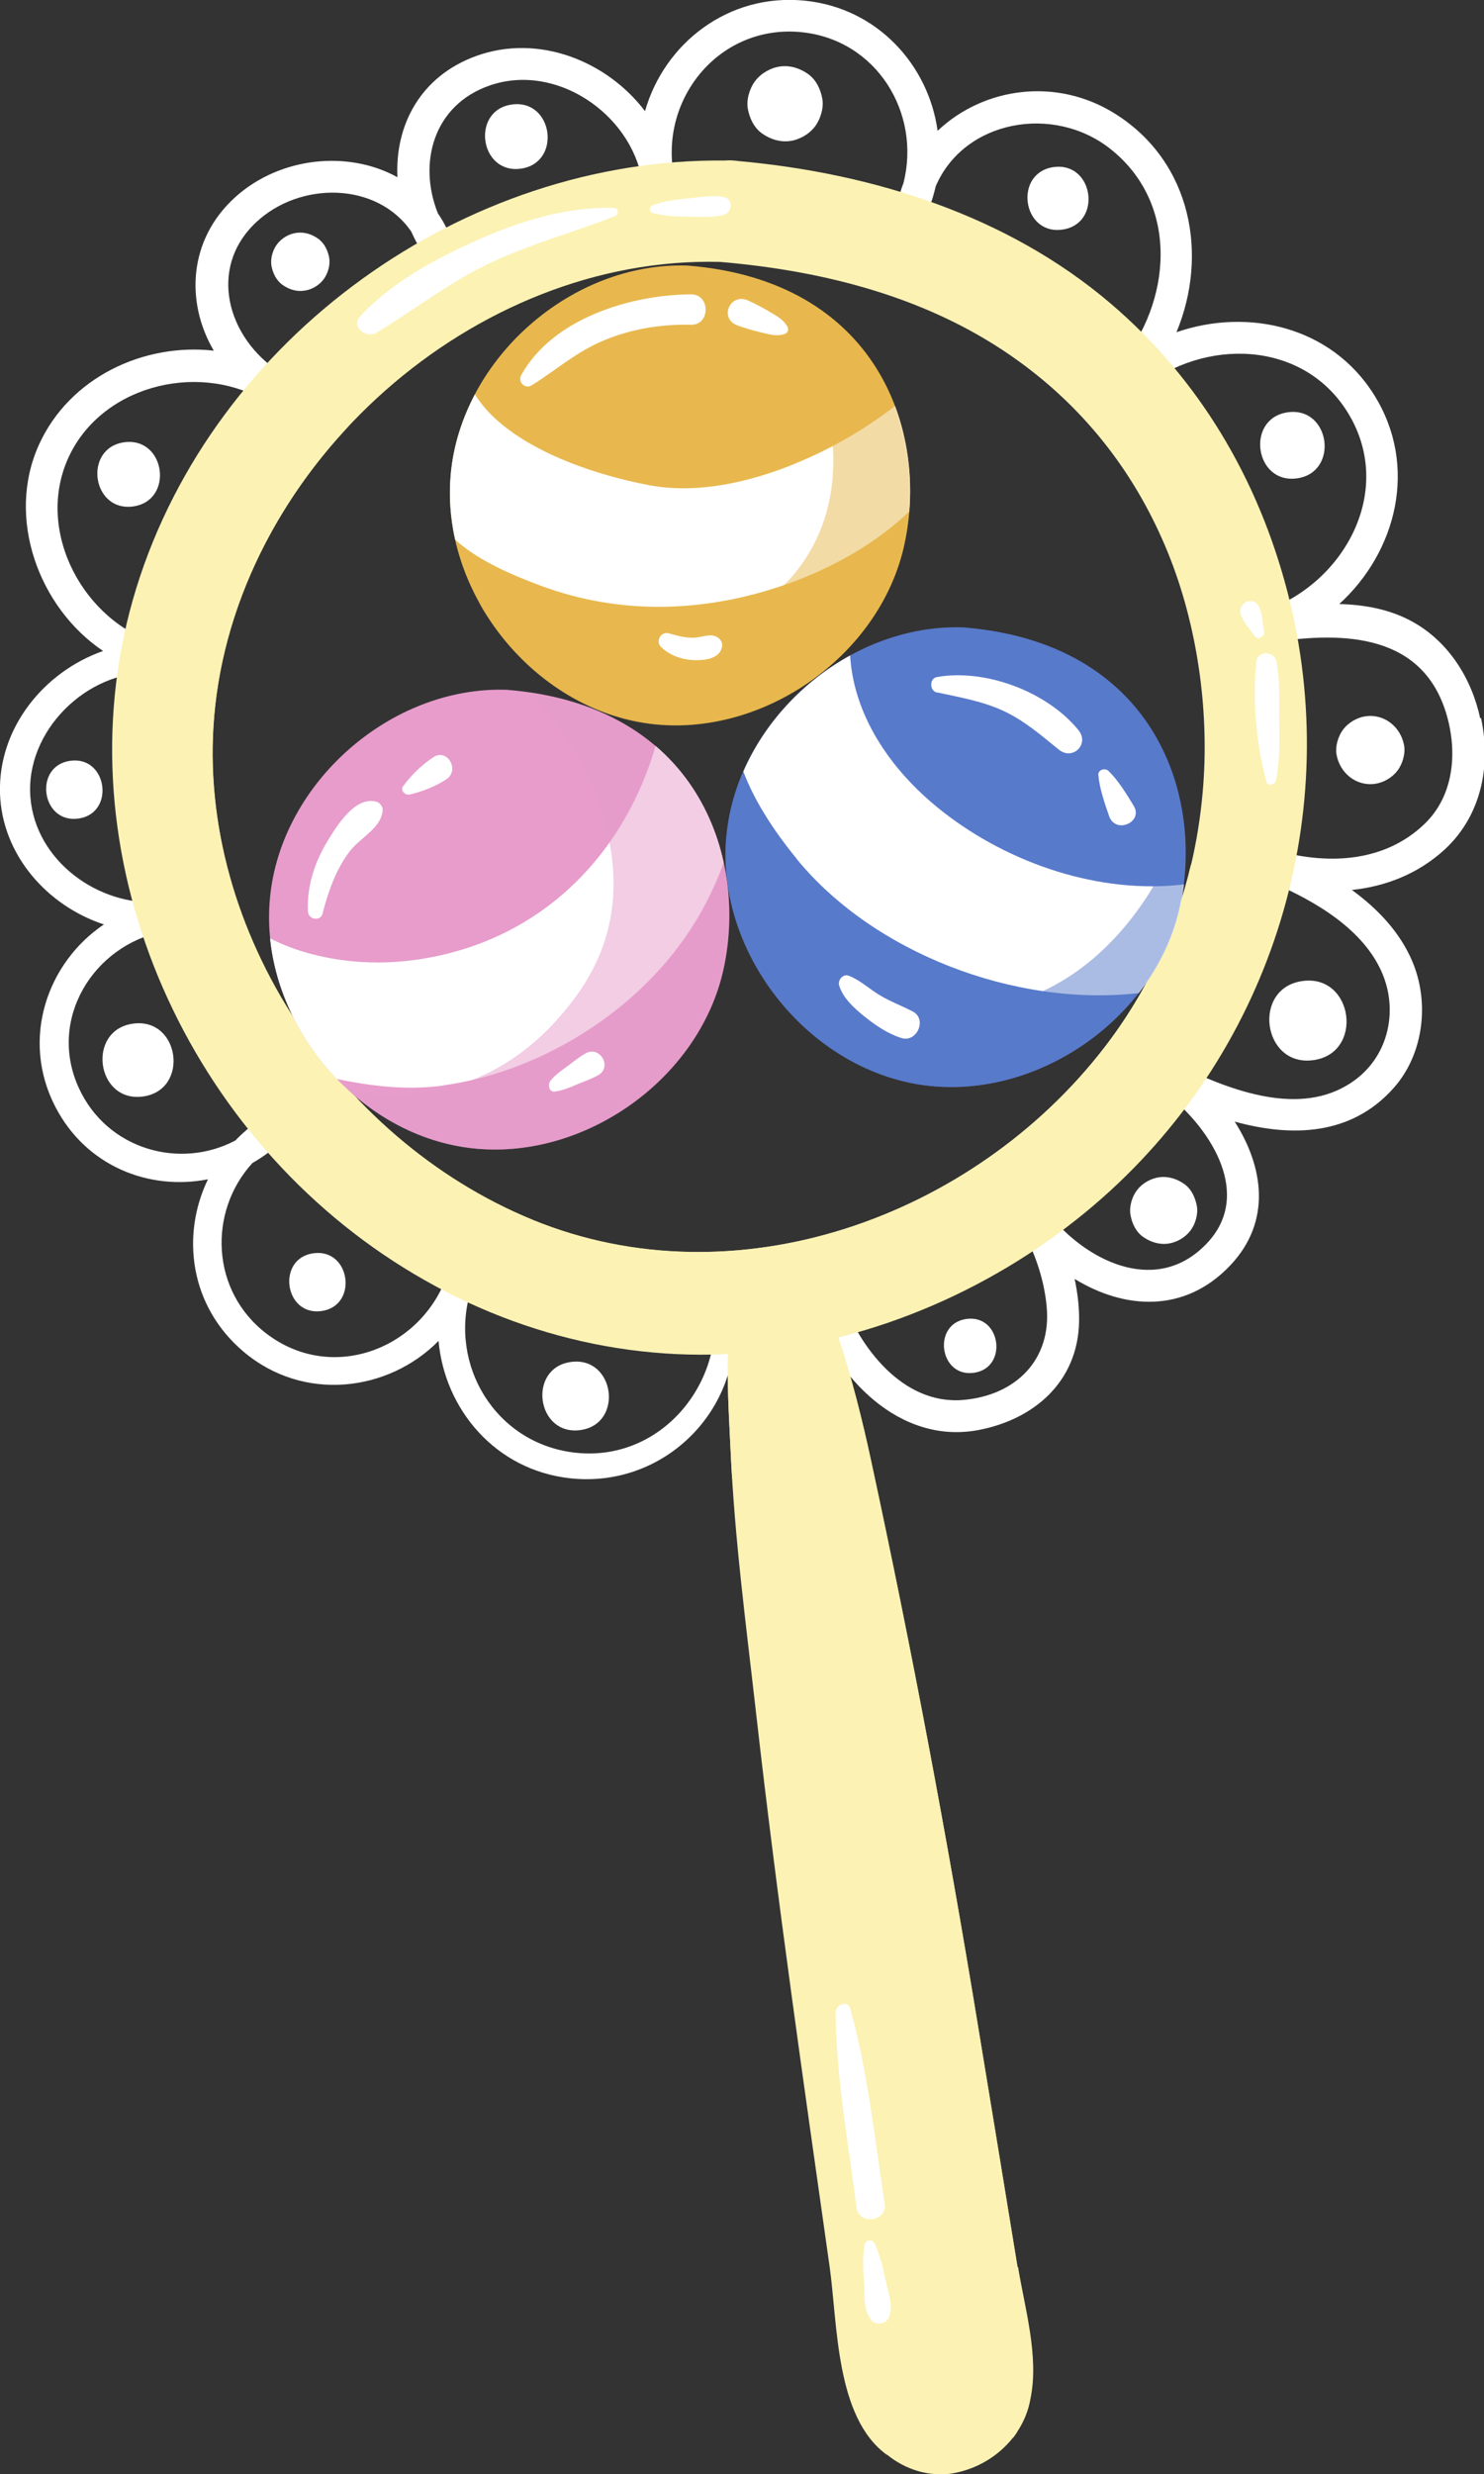 <?xml version="1.0" encoding="UTF-8"?>
<svg xmlns="http://www.w3.org/2000/svg" viewBox="0 0 109.4 182.32">
  <rect x="0" y="0" width="109.4" height="182.32" fill="#333333" stroke="none"/>
  <defs>
    <style>
      .cls-1, .cls-2 {
        fill: #fbf2b4;
      }

      .cls-3 {
        fill: #fff;
      }

      .cls-4, .cls-5 {
        fill: #587acb;
      }

      .cls-6, .cls-7 {
        fill: #e8b84e;
      }

      .cls-6, .cls-8, .cls-5 {
        opacity: .5;
      }

      .cls-6, .cls-8, .cls-5, .cls-2 {
        mix-blend-mode: multiply;
      }

      .cls-8, .cls-9 {
        fill: #e79ccb;
      }

      .cls-10 {
        isolation: isolate;
      }
    </style>
  </defs>
  <g class="cls-10">
    <g id="_Слой_2" data-name="Слой_2">
      <g id="_Слой_1-2" data-name="Слой_1">
        <g>
          <g>
            <path class="cls-3" d="M109.12,52.93c-.63-2.92-2.31-5.62-4.96-7.1-1.67-.93-3.54-1.27-5.43-1.32,4.21-3.83,5.86-10.15,2.57-15.41-3.17-5.07-9.33-6.43-14.57-4.62,2.35-5.66,1.15-12.5-4.48-16.07-4.35-2.76-9.74-1.98-13.13,1.23-.67-4.85-4.44-9.05-9.79-9.59-5.64-.57-10.36,3.15-11.78,8.14-2.81-3.7-7.85-5.72-12.43-4.07-4.16,1.5-6.01,5.15-5.82,8.94-3.65-2.02-8.68-1.49-11.96,1.47-3.45,3.12-3.68,7.74-1.58,11.31-5.16-.58-10.62,1.96-12.88,6.91-2.46,5.4-.03,12.02,4.72,15.22C3.26,49.49-.15,53.63,0,58.47c.15,4.55,3.51,8.29,7.66,9.65-4.19,2.82-6.15,8.45-3.59,13.42,2.27,4.41,6.93,6.21,11.26,5.36-2,4.14-1.34,9.35,2.62,12.7,4.43,3.75,10.68,2.96,14.38-.79.45,5.03,4.18,9.51,9.68,10.12,7.28.81,13.28-5.62,11.95-12.82-.15-.83-1.39-.67-1.3.18.63,6-4.21,11.52-10.39,10.74-5.78-.73-9.18-6.46-7.59-11.84.11-.29.22-.59.31-.89.36-1.23-1.39-2.03-1.88-.78-.1.26-.2.53-.28.8-2.06,5.19-8.44,7.54-13.15,3.98-4.17-3.15-4.34-9.03-1.07-12.6.95-.54,1.84-1.23,2.64-2.07.71-.76-.35-2.12-1.26-1.62-1.01.56-1.89,1.25-2.64,2.03-4.09,2.17-9.46.67-11.54-3.87-2.32-5.07,1.08-10.51,6.22-11.53.34-.03.67-.08,1-.14,1.37-.27,1.1-2.27-.29-2.15-.31.03-.61.07-.92.12-4.52.35-9.21-3.01-9.58-7.73-.38-4.85,4.11-9.28,8.88-9.17,1.13.02,1.87-1.72.57-2.11-5.46-1.61-9.06-8.16-6.72-13.57,2.34-5.41,9.48-7.25,14.42-4.43,1.18.68,2.33-1.33,1.19-2.07-3.79-2.46-5.3-7.6-1.72-10.99,3.25-3.07,8.94-3.01,11.46.67.25.56.54,1.11.88,1.64.75,1.17,2.5,0,2.03-1.2-.26-.66-.58-1.25-.95-1.79-1.47-3.67-.36-7.97,3.82-9.42,4.87-1.69,10.35,2.05,11.23,6.94.25,1.5,2.59,1.19,2.34-.32-1.05-5.74,3.44-11.14,9.4-10.55,5.56.55,8.85,5.98,7.53,11.13-.13.33-.23.67-.33,1.02,0,0,0,0,0,0,0,0,0,0,0,0-.03.1-.06.2-.08.3-.32,1.32,1.77,1.82,2.26.61.23-.56.4-1.13.53-1.7,2.09-4.89,8.68-6.06,12.86-2.77,5.15,4.06,4.56,11.32.63,15.99-.88,1.05.64,2.53,1.7,1.67,4.55-3.68,11.78-3.61,15.13,1.69,3.61,5.72-.12,12.61-6.02,14.69-1.3.46-.69,2.51.64,2.31,5.19-.78,11-.59,12.73,5.38.8,2.77.53,5.95-1.64,8.03-2.89,2.77-6.91,3-10.61,2.04-1.34-.35-1.82,1.77-.61,2.28,3.12,1.34,6.76,3.43,8.13,6.73,1.13,2.73.44,5.91-1.92,7.73-3.7,2.85-8.76,1.05-12.57-.73-1.26-.59-2.18,1.21-1.17,2.04,3.1,2.55,6.05,7.26,2.73,10.79-3.57,3.8-8.58,1.53-11.47-1.89-.82-.97-2.67-.04-2.01,1.19.87,1.65,1.48,3.52,1.65,5.38.37,3.92-2.28,6.55-6.16,6.88-4.46.38-7.7-3.92-9.02-7.72-.49-1.42-2.65-.5-2.16.92,1.78,5.12,6.49,10.14,12.35,9.01,4.13-.8,7.28-3.6,7.38-7.95.02-1.05-.1-2.12-.33-3.18,3.64,2.23,8.08,2.58,11.47-.99,3.08-3.25,2.45-7.28.33-10.6,4.18,1.15,8.6,1.06,11.74-2.5,2.2-2.49,2.64-6.29,1.35-9.32-.91-2.14-2.55-3.87-4.45-5.25,2.5-.26,4.89-1.19,6.84-2.98,2.7-2.49,3.44-6.18,2.68-9.69Z"/>
            <path class="cls-3" d="M42.09,100.36c-3.23.44-2.55,5.46.69,5.02,3.23-.44,2.55-5.46-.69-5.02Z"/>
            <path class="cls-3" d="M23.69,96.61c2.74-.37,2.16-4.63-.58-4.26-2.74.37-2.16,4.63.58,4.26Z"/>
            <path class="cls-3" d="M10.54,80.8c3.45-.47,2.73-5.84-.73-5.37-3.45.47-2.73,5.84.73,5.37Z"/>
            <path class="cls-3" d="M5.77,60.32c2.74-.37,2.16-4.63-.58-4.26-2.74.37-2.16,4.63.58,4.26Z"/>
            <path class="cls-3" d="M9.81,37.32c3.04-.42,2.4-5.14-.65-4.73-3.04.42-2.4,5.14.65,4.73Z"/>
            <path class="cls-3" d="M21.85,17.16c-.55.07-1.09.39-1.42.83-.32.42-.51,1.06-.42,1.59.1.55.36,1.09.83,1.42.47.33,1.01.5,1.59.42.55-.07,1.09-.39,1.42-.83.32-.42.51-1.06.42-1.59-.1-.55-.36-1.09-.83-1.42-.47-.33-1.01-.5-1.59-.42Z"/>
            <path class="cls-3" d="M38.39,12.43c3.04-.42,2.4-5.14-.65-4.73-3.04.42-2.4,5.14.65,4.73Z"/>
            <path class="cls-3" d="M57.5,4.9c-.7.1-1.4.5-1.83,1.07-.41.54-.66,1.37-.54,2.05.13.7.46,1.41,1.07,1.83.6.42,1.31.64,2.05.54.7-.1,1.4-.5,1.83-1.07.41-.54.66-1.37.54-2.05-.13-.7-.46-1.41-1.07-1.83-.6-.42-1.31-.64-2.05-.54Z"/>
            <path class="cls-3" d="M77.68,12.31c-2.97.41-2.34,5.02.63,4.61,2.97-.41,2.34-5.01-.63-4.61Z"/>
            <path class="cls-3" d="M94.94,30.38c-3.13.43-2.47,5.3.67,4.87,3.13-.43,2.47-5.3-.67-4.87Z"/>
            <path class="cls-3" d="M96.02,72.29c-3.75.51-2.96,6.35.8,5.83,3.75-.51,2.96-6.35-.8-5.83Z"/>
            <path class="cls-3" d="M83.82,87.7c-.37.48-.59,1.22-.48,1.83.11.63.41,1.26.95,1.63.54.37,1.17.57,1.83.48.63-.09,1.25-.45,1.63-.95.37-.48.59-1.22.48-1.83-.12-.63-.41-1.26-.95-1.63-.54-.37-1.17-.57-1.83-.48-.63.09-1.25.45-1.63.95Z"/>
            <path class="cls-3" d="M71.79,101.16c2.55-.35,2.01-4.32-.54-3.97-2.55.35-2.01,4.32.54,3.97Z"/>
            <path class="cls-3" d="M101.36,57.76c.64-.09,1.27-.46,1.66-.97.37-.49.6-1.24.49-1.86-.24-1.34-1.43-2.34-2.83-2.15-.64.09-1.27.46-1.66.97-.37.49-.6,1.24-.49,1.86.24,1.34,1.43,2.34,2.83,2.15h0Z"/>
          </g>
          <g>
            <path class="cls-1" d="M53.76,97.16s0-.07,0-.11c.11-.8-.17,1.23,0,.11Z"/>
            <path class="cls-1" d="M54.98,94.16s-.06.11-.09.2c0,0,0,0,.01-.01.03-.06.05-.13.08-.19Z"/>
            <path class="cls-1" d="M74.94,179.2c.49-.74.84-1.57.99-2.47.64-3.11-.43-6.68-.92-9.69-.96-5.87-1.92-11.75-2.89-17.62-2.29-13.98-4.9-27.87-7.89-41.72-.65-3.03-1.43-6.15-2.41-9.09-.3-.9-.64-1.8-1-2.67-.15-.36.17.67.14.57-.22-.62-.31-1.2-.74-1.74-.32-.41-.65-.63-1.02-.86,0,0,0,0,0,0-.03.02-.08,0-.13-.05,0,0,.01.01.02.02,0-.01-.02-.02-.03-.03-.04-.03-.08-.07-.12-.11-.06-.03-.12-.07-.18-.1.05.03.1.06.16.08-.04-.05-.08-.09-.11-.13-1.1-1.02-3.11-.78-3.83.57.09-.15.1-.03-.08.19,0,0,0,.01,0,.02,0,0,0,0,0,.01,0,0,0-.01,0-.02-.01.01-.02.02-.03.04-.03.03-.07.09-.1.14-.21.27-.44.57-.49.66-.34.62-.38,1.12-.47,1.79,0,.07-.02.12-.02.17-.01.16-.01.32-.03.48-.03.45-.05.89-.07,1.34-.13,2.62.05,5.3.17,7.92.29,6.49,1.16,12.99,1.89,19.44,1.54,13.6,3.49,27.14,5.41,40.69.6,4.25.42,11.12,4.23,13.87,0,0,0-.01,0-.02,1.36,1.1,3.12,1.68,4.92,1.35,1.76-.32,3.33-1.29,4.38-2.63,0,.01,0,.02,0,.03.11-.14.2-.29.3-.43Z"/>
            <path class="cls-2" d="M75.01,167.04c-.96-5.87-1.92-11.75-2.89-17.62-2.29-13.98-4.9-27.87-7.89-41.72-.65-3.03-1.43-6.15-2.41-9.09-.3-.9-.64-1.8-1-2.67-.15-.36.17.67.14.57-.22-.62-.31-1.2-.74-1.74-.32-.41-.65-.63-1.02-.86,0,0,0,0,0,0-.03.02-.08,0-.13-.05,0,0,.01.01.02.02,0-.01-.02-.02-.03-.03-.04-.03-.08-.07-.12-.11-.06-.03-.12-.07-.18-.1.05.03.1.06.16.08-.04-.05-.08-.09-.11-.13-1.1-1.02-3.11-.78-3.83.57.09-.15.1-.03-.08.19,0,0,0,.01,0,.02,0,0,0,0,0,.01,0,0,0-.01,0-.02-.01.01-.02.02-.03.04-.03.03-.07.09-.1.14-.21.27-.44.57-.49.66-.34.62-.38,1.12-.47,1.79,0,.07-.02.12-.02.17-.01.16-.01.32-.03.48-.03.45-.05.89-.07,1.34-.13,2.62.05,5.3.17,7.92.03.68.07,1.35.11,2.03.84,0,1.67-.02,2.5.07,2.52.26,4.22,1.55,5.15,3.91,1,2.52,1.25,5.31,1.5,7.98.3,3.18.9,6.28,1.51,9.42,1.4,7.25,2.57,14.51,3.45,21.85,1.19,9.97,2.03,20.09,1.66,30.15.19-.02.37-.03.56-.07,1.76-.32,3.33-1.29,4.38-2.63,0,.01,0,.02,0,.03.11-.14.2-.29.3-.43.49-.74.84-1.57.99-2.47.64-3.11-.43-6.68-.92-9.69Z"/>
            <path class="cls-1" d="M58.92,93.72s.01.01.02.02c.01,0,.03.02.04.02.02.03.05.06.07.09,0,0,0,0,0,0-.02-.03-.04-.05-.06-.08.07.04.13.08.2.12.03-.03-.08-.08-.22-.14-.32-.42-.3-.33-.17-.16.05.05.1.1.15.15-.01,0-.02-.01-.04-.02Z"/>
          </g>
          <path class="cls-1" d="M94.91,43.61c-2.15-8.28-6.5-15.68-13.04-21.25-7.63-6.5-17.56-9.6-27.41-10.49-.13-.02-.25-.03-.38-.04-.22-.02-.43-.02-.64,0-19.21-.21-37.65,13-43.38,31.47-5.76,18.58,2.83,39.17,18.95,49.64,8.07,5.24,17.54,7.71,27.13,6.64,9.25-1.03,18.22-5.19,25.17-11.35,12.56-11.14,17.82-28.36,13.6-44.62ZM88.71,57.77c-.52,7.13-2.92,13.76-7.31,19.44-9.67,12.5-27.14,18.8-42.12,12.68-14.59-5.96-25.17-22-23.41-37.89,1.98-17.91,19.1-33.17,37.21-32.7,7.8.66,15.59,2.66,22.01,7.31,5.05,3.65,8.71,8.46,11.01,14.12,2.15,5.29,3.02,11.47,2.61,17.03Z"/>
          <path class="cls-2" d="M39.27,89.89c-14.59-5.96-25.17-22-23.41-37.89.85-7.71,4.51-14.92,9.84-20.6-3.26,2.93-6.23,6.16-8.42,10.01-3.37,5.9-4.82,12.71-4.56,19.47.27,6.9,2.5,13.2,6.79,18.65,4.22,5.36,9.9,9.59,16.15,12.3,6.43,2.79,13.5,3.74,20.46,3.11,12.55-1.13,33.67-16.84,31.69-31.29-1.14,4.9-3.26,9.48-6.42,13.57-9.67,12.5-27.14,18.8-42.12,12.68Z"/>
          <g>
            <path class="cls-7" d="M50.69,19.57c-8.54-.29-16.67,6.85-17.46,15.36-.8,8.51,5.86,17.04,14.3,18.34,8.44,1.3,17.36-4.84,19.15-13.19,1.8-8.35-2.04-19.4-15.99-20.51Z"/>
            <path class="cls-3" d="M58.59,34.18c-3.31,1.34-7.13,2.24-10.7,1.58-3.95-.73-10.44-2.77-12.88-6.7-.96,1.82-1.59,3.8-1.78,5.86-.15,1.63-.03,3.26.32,4.84,1.75,1.61,4.4,2.68,6.21,3.36,6.04,2.28,12.46,2.02,18.5-.17,3.16-1.15,6.31-2.9,8.77-5.26.21-2.57-.11-5.26-1.05-7.77-2.26,1.74-4.76,3.19-7.39,4.25Z"/>
            <path class="cls-9" d="M37.36,50.83c-8.54-.29-16.67,6.86-17.46,15.36-.8,8.51,5.86,17.04,14.3,18.34,8.44,1.3,17.36-4.84,19.15-13.19s-2.04-19.4-15.99-20.51Z"/>
            <path class="cls-3" d="M32.68,79.98c6.9-.96,13.71-5.09,17.73-10.77,1.25-1.76,2.22-3.66,2.94-5.63-.69-3.2-2.29-6.27-5.02-8.61-2.13,7.3-7.32,13.09-14.79,15.16-3.65,1.01-7.46,1.1-11.11.02-.86-.25-1.71-.59-2.52-1,.39,3.86,2.22,7.54,4.92,10.36,2.58.53,5.18.85,7.85.48Z"/>
            <path class="cls-4" d="M71.01,46.23c-8.54-.29-16.67,6.86-17.46,15.36-.8,8.51,5.86,17.04,14.3,18.34,8.44,1.3,17.36-4.84,19.15-13.19s-2.04-19.4-15.99-20.51Z"/>
            <path class="cls-3" d="M58.75,63.32c5.62,6.84,15.98,10.9,25.19,9.86,1.48-1.89,2.56-4.08,3.07-6.44.11-.51.2-1.04.27-1.57-6.23.74-12.88-1.54-17.73-5.32-2.73-2.12-5.07-4.91-6.21-8.21-.38-1.1-.6-2.22-.67-3.34-3.45,1.9-6.3,4.95-7.87,8.55.9,2.4,2.48,4.66,3.96,6.47Z"/>
            <path class="cls-8" d="M38.98,51.02c2.4,2.18,10.33,12.82,3.61,22.22-6.72,9.4-15.62,7.2-16.78,7.21,2.36,2.12,5.25,3.61,8.4,4.09,8.44,1.3,17.36-4.84,19.15-13.19,1.72-8.02-1.75-18.52-14.38-20.32Z"/>
            <path class="cls-6" d="M56.86,20.91c4.07,5.88,6.62,14.19,2.4,20.44-2.73,4.03-7.71,5.85-12.4,6.12-4.09.23-8.18-.77-11.5-2.98,2.54,4.52,7.01,8,12.16,8.8,8.44,1.3,17.36-4.84,19.15-13.19,1.49-6.95-.92-15.77-9.82-19.17Z"/>
            <path class="cls-5" d="M64.08,73.48c-4.52-1.41-7.82-5.33-10.54-11.89-.8,8.51,5.86,17.04,14.3,18.34,8.44,1.3,17.36-4.84,19.15-13.19.43-2,.53-4.16.25-6.29-1.26,4.28-7.89,17.79-23.17,13.03Z"/>
          </g>
          <path class="cls-3" d="M45.28,15.32c-3.42-.11-6.86.94-9.97,2.32-3.1,1.37-6.44,3.15-8.76,5.67-.72.78.46,1.66,1.22,1.2,2.91-1.76,5.5-3.82,8.62-5.25,2.92-1.34,5.99-2.18,8.97-3.34.28-.11.23-.59-.08-.6h0Z"/>
          <path class="cls-3" d="M48.08,15.68c.78.21,1.51.28,2.32.28.94,0,1.98.11,2.9-.11.71-.17.81-1.24,0-1.35-.88-.13-1.81.05-2.69.13-.89.08-1.7.2-2.53.51-.22.08-.25.47,0,.54h0Z"/>
          <path class="cls-3" d="M94.06,57.53c.28-1.36.27-2.75.25-4.13-.02-1.53.08-3.14-.21-4.64-.15-.8-1.38-.87-1.48,0-.31,2.72,0,6.23.75,8.86.11.37.62.21.68-.09h0Z"/>
          <path class="cls-3" d="M93.18,46.56c-.1-.58-.1-1.3-.36-1.84-.42-.86-1.63-.31-1.34.58.18.56.67,1.08,1,1.56.22.33.77.08.71-.3h0Z"/>
          <path class="cls-3" d="M61.6,148.29c.04,4.78.94,9.63,1.54,14.37.17,1.34,2.29,1.05,2.08-.28-.74-4.78-1.24-9.72-2.54-14.38-.19-.67-1.08-.27-1.08.3h0Z"/>
          <path class="cls-3" d="M63.73,165.43c-.15.94-.1,1.89-.03,2.84.06.92-.07,1.9.51,2.66.34.46,1.11.36,1.32-.18.35-.9-.04-1.79-.24-2.7-.2-.93-.41-1.86-.81-2.73-.16-.35-.69-.28-.75.1h0Z"/>
          <path class="cls-3" d="M23.78,67.3c.43-1.62.96-3.18,1.98-4.54.77-1.03,2.35-1.72,2.45-3.05.02-.28-.22-.58-.49-.64-1.55-.39-2.86,1.74-3.56,2.88-.96,1.56-1.55,3.37-1.46,5.21.03.61.92.77,1.09.15h0Z"/>
          <path class="cls-3" d="M30.2,58.55c.93-.22,1.92-.6,2.71-1.13,1-.67.07-2.29-.95-1.63-.86.56-1.63,1.32-2.24,2.14-.24.31.15.7.48.62h0Z"/>
          <path class="cls-3" d="M39.17,28.41c1.69-1.05,3.17-2.35,5.01-3.18,2.14-.96,4.43-1.35,6.76-1.3,1.44.03,1.44-2.25,0-2.24-4.47.03-10.21,1.78-12.52,5.96-.26.47.27,1.05.75.75h0Z"/>
          <path class="cls-3" d="M58.06,24.1c-.26-.52-.75-.78-1.23-1.07-.55-.33-1.11-.63-1.69-.89-1.33-.58-2.15,1.33-.78,1.84.6.22,1.22.39,1.84.54.56.13,1.09.29,1.65.09.22-.08.31-.3.21-.51h0Z"/>
          <path class="cls-3" d="M69.07,51.02c1.66.36,3.29.63,4.85,1.34,1.59.73,2.8,1.8,4.14,2.88,1.03.83,2.28-.42,1.44-1.44-2.3-2.83-6.85-4.54-10.43-3.91-.57.1-.55,1.02,0,1.14h0Z"/>
          <path class="cls-3" d="M80.97,57.11c.09,1.01.46,2.06.79,3.02.48,1.38,2.56.44,1.81-.76-.53-.87-1.12-1.85-1.85-2.56-.26-.25-.79-.09-.75.31h0Z"/>
          <path class="cls-3" d="M61.86,72.6c.26.93,1.12,1.7,1.85,2.29.82.66,1.73,1.28,2.74,1.6,1.15.36,1.92-1.4.83-1.96-.83-.43-1.7-.75-2.5-1.24-.73-.45-1.4-1.08-2.21-1.39-.42-.16-.82.31-.71.71h0Z"/>
          <path class="cls-3" d="M40.91,80.43c.55-.07,1.06-.28,1.57-.5.54-.23,1.12-.42,1.63-.71,1.04-.6.11-2.19-.94-1.6-.48.27-.92.64-1.37.97-.43.31-.89.63-1.22,1.05-.21.27-.12.85.33.8h0Z"/>
          <path class="cls-3" d="M48.73,47.67c.62.61,1.48.92,2.35.97.76.04,1.95-.05,2.14-.95.06-.29-.05-.54-.29-.7-.54-.37-1.15-.02-1.74,0-.66.03-1.25-.14-1.88-.32-.58-.17-1.01.58-.58,1h0Z"/>
        </g>
      </g>
    </g>
  </g>
</svg>